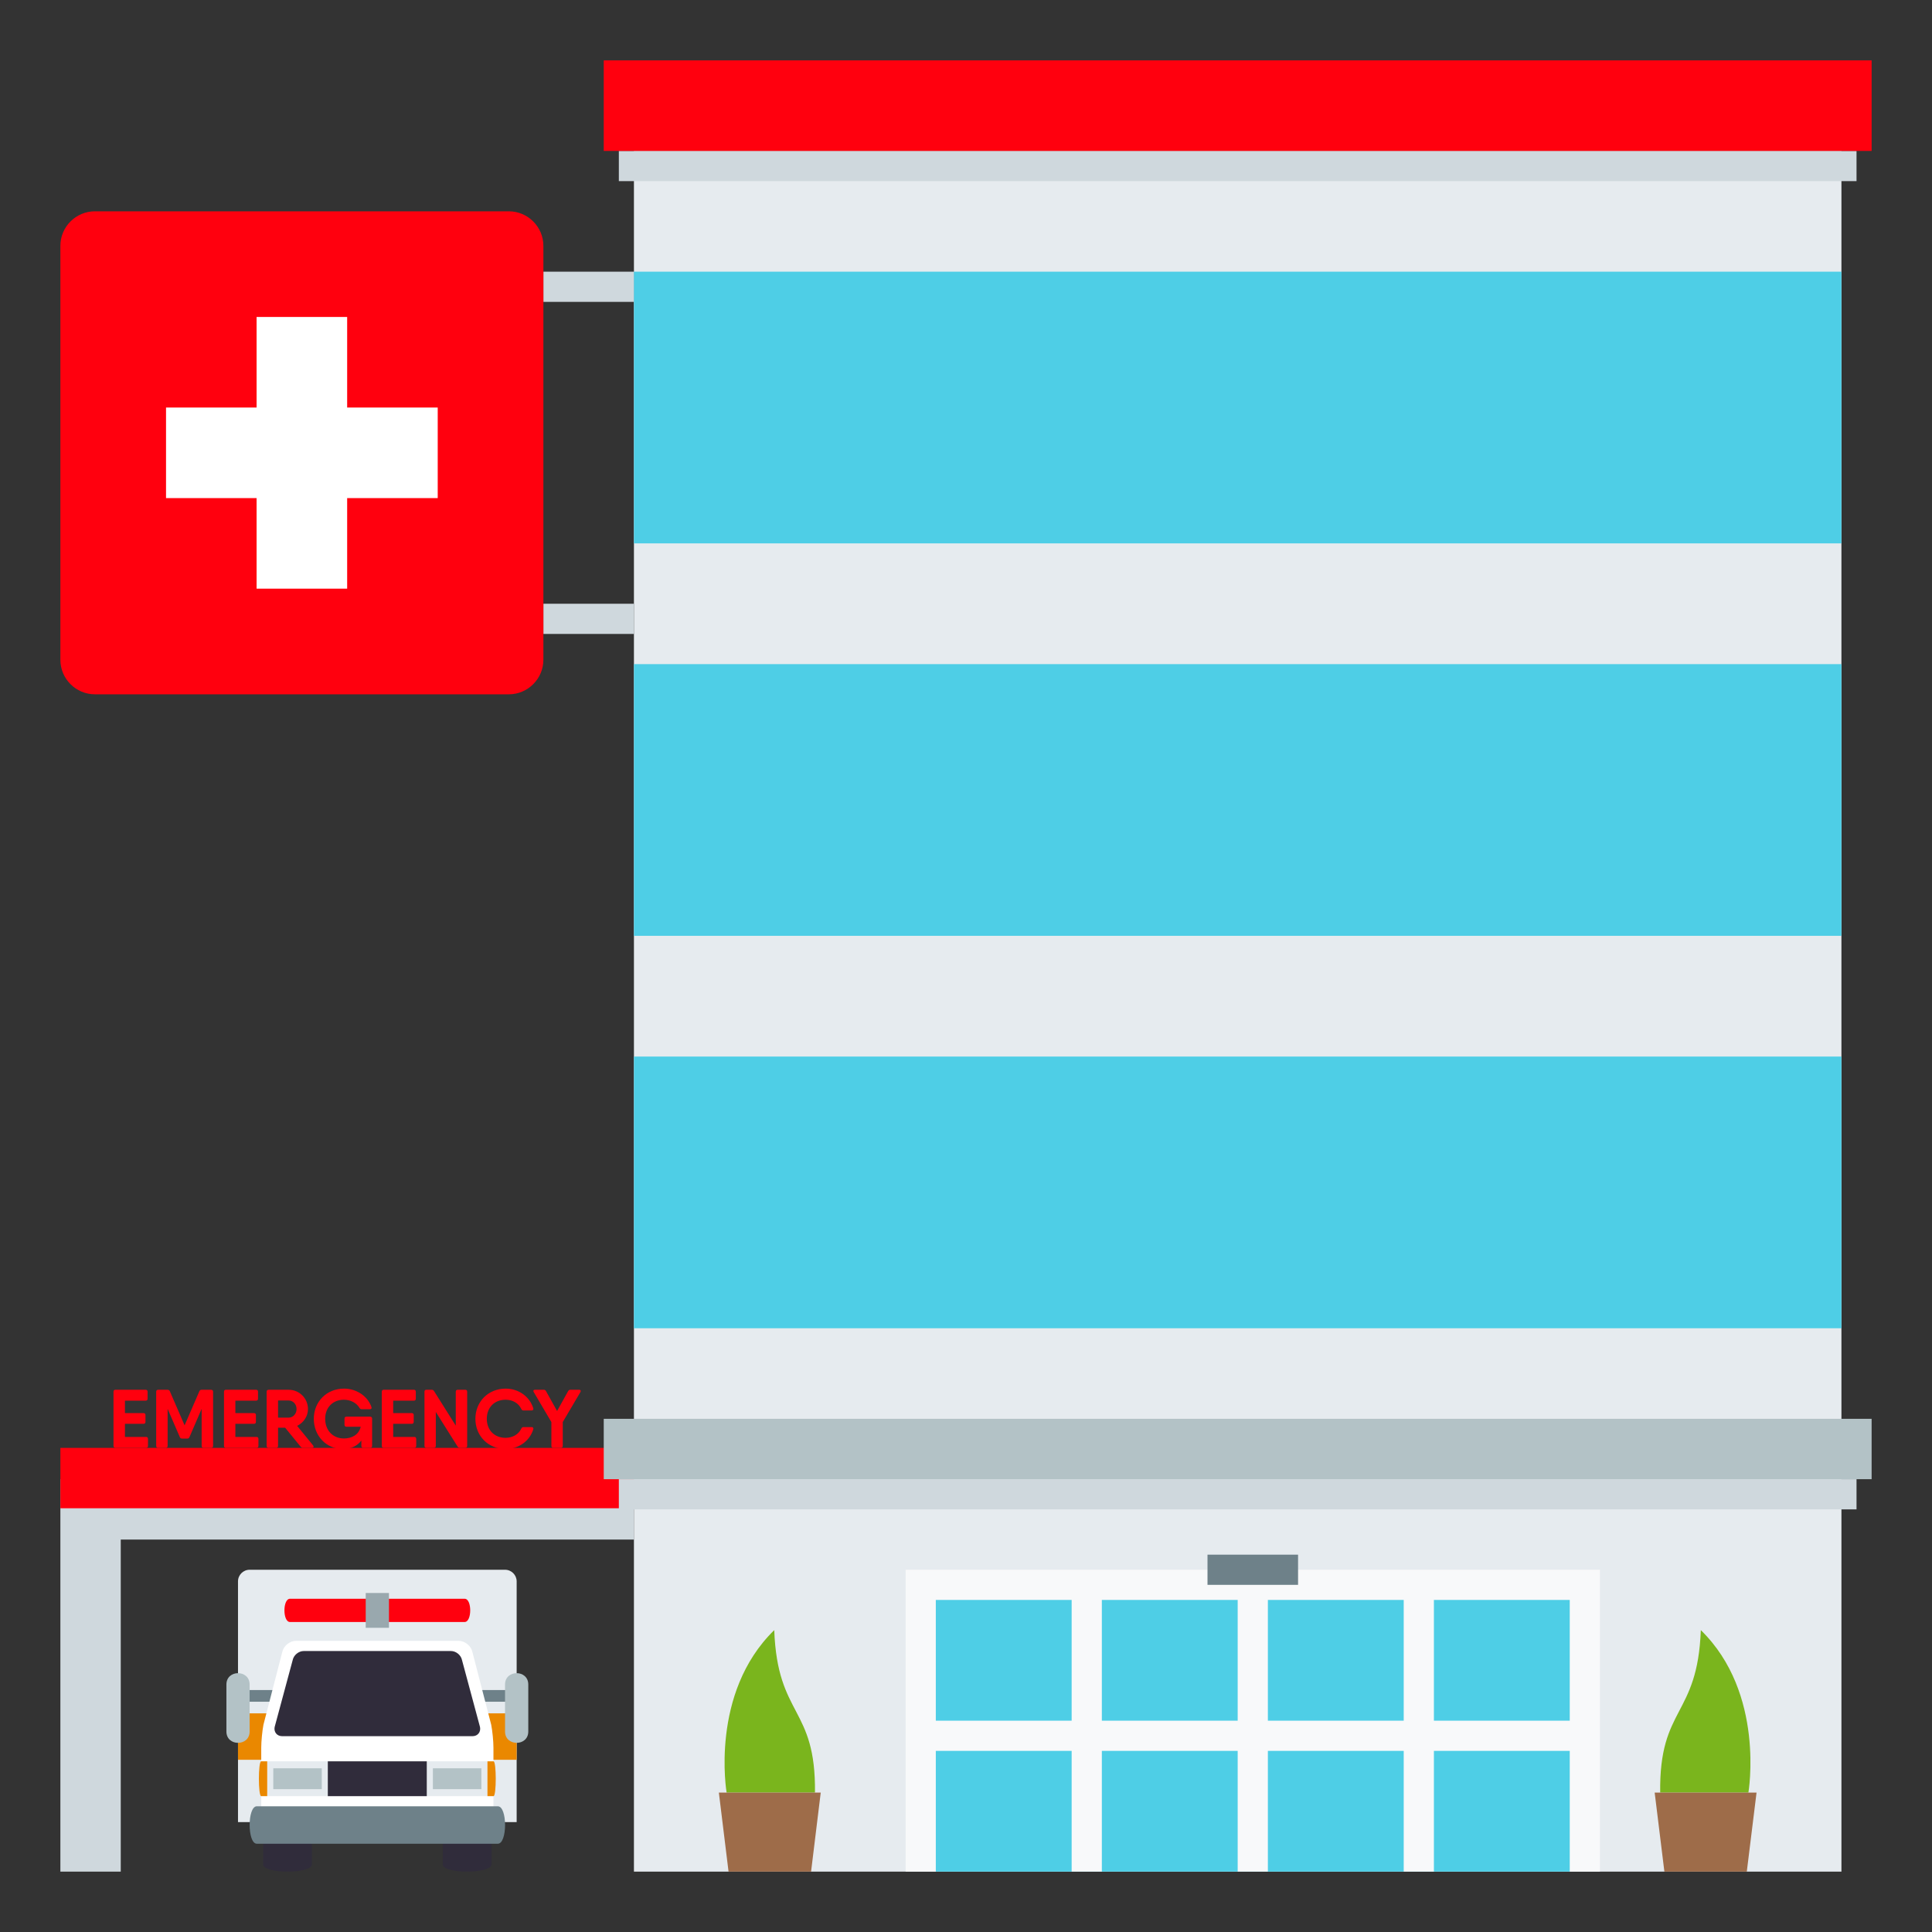 <?xml version="1.0" encoding="utf-8"?>
<!-- Generator: Adobe Illustrator 15.0.0, SVG Export Plug-In . SVG Version: 6.00 Build 0)  -->
<!DOCTYPE svg PUBLIC "-//W3C//DTD SVG 1.1//EN" "http://www.w3.org/Graphics/SVG/1.1/DTD/svg11.dtd">
<svg version="1.1" id="Layer_1" xmlns:x="http://ns.adobe.com/Extensibility/1.0/" xmlns:i="http://ns.adobe.com/AdobeIllustrator/10.0/" xmlns:graph="http://ns.adobe.com/Graphs/1.0/"
	 xmlns="http://www.w3.org/2000/svg" xmlns:xlink="http://www.w3.org/1999/xlink" xmlns:a="http://ns.adobe.com/AdobeSVGViewerExtensions/3.0/"
	 x="0px" y="0px" width="64px" height="64px" viewBox="0 0 64 64" enable-background="new 0 0 64 64" xml:space="preserve">
<rect x="0" y="0" width="64" height="64" fill="#333333" stroke="none"/>
<polygon fill="#CFD8DD" points="2,49 2,62 4,62 4,51 21,51 21,49 "/>
<rect x="2" y="47.963" fill="#FF000E" width="19" height="2"/>
<path fill="#FF000E" d="M4.902,47.664v0.232c0,0.043-0.023,0.066-0.066,0.066H3.885H3.826c-0.043,0-0.066-0.023-0.066-0.066v-1.793
	c0-0.043,0.023-0.066,0.066-0.066h0.313h0.684c0.043,0,0.066,0.023,0.066,0.066v0.232c0,0.041-0.023,0.064-0.066,0.064H4.139v0.412
	h0.615c0.043,0,0.065,0.023,0.065,0.064v0.225c0,0.043-0.022,0.066-0.065,0.066H4.139V47.6h0.697
	C4.879,47.6,4.902,47.623,4.902,47.664z"/>
<path fill="#FF000E" d="M7.059,46.104v1.793c0,0.043-0.023,0.066-0.066,0.066H6.746c-0.043,0-0.066-0.023-0.066-0.066V46.67
	l-0.404,0.936c-0.014,0.035-0.039,0.049-0.076,0.049H6.033c-0.037,0-0.063-0.014-0.076-0.049L5.553,46.67v1.227
	c0,0.043-0.023,0.066-0.065,0.066H5.239c-0.042,0-0.065-0.023-0.065-0.066v-1.793c0-0.043,0.023-0.066,0.065-0.066h0.248h0.064
	c0.036,0,0.062,0.016,0.075,0.049l0.489,1.129l0.489-1.129c0.014-0.033,0.039-0.049,0.075-0.049h0.188h0.123
	C7.035,46.037,7.059,46.061,7.059,46.104z"/>
<path fill="#FF000E" d="M8.561,47.664v0.232c0,0.043-0.023,0.066-0.064,0.066H7.543H7.484c-0.041,0-0.064-0.023-0.064-0.066v-1.793
	c0-0.043,0.023-0.066,0.064-0.066h0.313h0.686c0.041,0,0.064,0.023,0.064,0.066v0.232c0,0.041-0.023,0.064-0.064,0.064H7.797v0.412
	h0.616c0.042,0,0.065,0.023,0.065,0.064v0.225c0,0.043-0.023,0.066-0.065,0.066H7.797V47.6h0.699
	C8.537,47.6,8.561,47.623,8.561,47.664z"/>
<path fill="#FF000E" d="M10.332,47.963h-0.291c-0.034,0-0.061-0.01-0.082-0.039l-0.513-0.629H9.211v0.602
	c0,0.043-0.023,0.066-0.064,0.066H8.898c-0.042,0-0.065-0.023-0.065-0.066v-1.793c0-0.043,0.023-0.066,0.065-0.066h0.313h0.352
	c0.354,0,0.639,0.285,0.639,0.639c0,0.24-0.146,0.453-0.359,0.557l0.529,0.648C10.404,47.924,10.387,47.963,10.332,47.963z
	 M9.211,46.961h0.352c0.143,0,0.261-0.125,0.261-0.285s-0.118-0.283-0.261-0.283H9.211V46.961z"/>
<path fill="#FF000E" d="M12.327,46.996v0.268v0.633c0,0.043-0.023,0.066-0.065,0.066h-0.227c-0.042,0-0.065-0.023-0.065-0.066
	v-0.178C11.834,47.904,11.618,48,11.353,48c-0.546,0-0.958-0.438-0.958-1s0.42-1,1-1c0.428,0,0.793,0.262,0.91,0.611
	c0.016,0.043-0.008,0.072-0.054,0.072h-0.268c-0.036,0-0.059-0.016-0.077-0.047c-0.088-0.154-0.285-0.268-0.512-0.268
	c-0.375,0-0.622,0.262-0.622,0.631c0,0.391,0.26,0.652,0.622,0.652c0.252,0,0.494-0.117,0.555-0.389h-0.471
	c-0.043,0-0.066-0.023-0.066-0.064v-0.203c0-0.043,0.023-0.066,0.066-0.066h0.783C12.304,46.93,12.327,46.953,12.327,46.996z"/>
<path fill="#FF000E" d="M13.788,47.664v0.232c0,0.043-0.023,0.066-0.065,0.066H12.77h-0.058c-0.042,0-0.065-0.023-0.065-0.066
	v-1.793c0-0.043,0.023-0.066,0.065-0.066h0.313h0.685c0.041,0,0.064,0.023,0.064,0.066v0.232c0,0.041-0.023,0.064-0.064,0.064
	h-0.685v0.412h0.616c0.041,0,0.064,0.023,0.064,0.064v0.225c0,0.043-0.023,0.066-0.064,0.066h-0.616V47.6h0.698
	C13.765,47.6,13.788,47.623,13.788,47.664z"/>
<path fill="#FF000E" d="M15.164,46.037h0.247c0.042,0,0.065,0.023,0.065,0.066v1.793c0,0.043-0.023,0.066-0.065,0.066H15.24
	c-0.035,0-0.063-0.014-0.081-0.041l-0.722-1.148v1.123c0,0.043-0.023,0.066-0.064,0.066h-0.248c-0.041,0-0.064-0.023-0.064-0.066
	v-1.793c0-0.043,0.023-0.066,0.064-0.066h0.172c0.034,0,0.063,0.014,0.08,0.043l0.721,1.146v-1.123
	C15.098,46.061,15.121,46.037,15.164,46.037z"/>
<path fill="#FF000E" d="M15.748,47c0-0.563,0.42-1,1.003-1c0.431,0,0.798,0.266,0.915,0.652c0.012,0.043-0.012,0.072-0.057,0.072
	h-0.268c-0.035,0-0.058-0.018-0.073-0.051c-0.086-0.188-0.286-0.305-0.518-0.305c-0.377,0-0.624,0.262-0.624,0.631
	c0,0.371,0.247,0.631,0.624,0.631c0.231,0,0.432-0.117,0.518-0.305c0.016-0.033,0.038-0.051,0.073-0.051h0.268
	c0.045,0,0.07,0.027,0.058,0.068C17.553,47.73,17.184,48,16.751,48C16.168,48,15.748,47.563,15.748,47z"/>
<path fill="#FF000E" d="M19.227,46.115l-0.585,0.992v0.789c0,0.043-0.023,0.066-0.065,0.066h-0.248
	c-0.041,0-0.064-0.023-0.064-0.066v-0.789l-0.584-0.992c-0.027-0.045-0.007-0.078,0.043-0.078h0.287
	c0.037,0,0.061,0.016,0.077,0.047l0.366,0.658l0.365-0.658c0.018-0.031,0.041-0.047,0.077-0.047h0.287
	C19.232,46.037,19.254,46.07,19.227,46.115z"/>
<path fill="#E6EBEF" d="M16.73,52H8.269c-0.212,0-0.385,0.173-0.385,0.385v7.975h9.231v-7.975C17.115,52.173,16.941,52,16.73,52z"/>
<rect x="7.884" y="56.757" fill="#EA8800" width="9.231" height="1.538"/>
<rect x="15.814" y="55.985" fill="#6E8189" width="1.059" height="0.387"/>
<path fill="#B3C2C6" d="M17.5,57.359c0,0.5-0.77,0.5-0.77,0v-1.557c0-0.502,0.77-0.502,0.77,0V57.359z"/>
<rect x="8.126" y="55.985" fill="#6E8189" width="1.059" height="0.387"/>
<path fill="#B3C2C6" d="M7.5,57.359c0,0.5,0.769,0.5,0.769,0v-1.557c0-0.502-0.769-0.502-0.769,0V57.359z"/>
<path fill="#FFFFFF" d="M9.807,54.355c-0.211,0-0.418,0.17-0.458,0.377l-0.622,2.402c-0.04,0.208-0.073,0.551-0.073,0.762v2.642
	c0,0.212,7.692,0.212,7.692,0v-2.642c0-0.211-0.033-0.554-0.074-0.762l-0.621-2.402c-0.041-0.207-0.247-0.377-0.459-0.377H9.807z"/>
<path fill="#302C3B" d="M10.063,54.692c-0.169,0-0.334,0.135-0.368,0.302L9.098,57.21c-0.033,0.167,0.078,0.303,0.248,0.303h6.308
	c0.169,0,0.28-0.136,0.247-0.303l-0.596-2.216c-0.033-0.167-0.199-0.302-0.368-0.302H10.063z"/>
<rect x="8.853" y="58.346" fill="#E6EBEF" width="2.007" height="1.154"/>
<path fill="#EA8800" d="M8.652,58.346c0.1,0,0.2,0,0.2,0V59.5c0,0-0.13,0-0.2,0C8.551,59.5,8.551,58.346,8.652,58.346z"/>
<rect x="9.053" y="58.577" fill="#B3C2C6" width="1.606" height="0.691"/>
<rect x="14.139" y="58.346" fill="#E6EBEF" width="2.008" height="1.154"/>
<path fill="#EA8800" d="M16.348,59.5c-0.101,0-0.201,0-0.201,0v-1.154c0,0,0.13,0,0.201,0C16.447,58.346,16.447,59.5,16.348,59.5z"
	/>
<rect x="14.34" y="58.577" fill="#B3C2C6" width="1.606" height="0.691"/>
<rect x="10.859" y="58.346" fill="#302C3B" width="3.279" height="1.154"/>
<path fill="#302C3B" d="M14.667,60.312v1.448c0,0.32,1.614,0.32,1.614,0v-1.448H14.667z"/>
<path fill="#302C3B" d="M8.717,60.312v1.448c0,0.32,1.615,0.32,1.615,0v-1.448H8.717z"/>
<path fill="#6E8189" d="M16.491,59.835H8.508c-0.318,0-0.318,1.241,0,1.241h7.983C16.811,61.076,16.811,59.835,16.491,59.835z"/>
<path fill="#FF000E" d="M15.393,52.961H9.606c-0.245,0-0.245,0.77,0,0.77h5.786C15.638,53.73,15.638,52.961,15.393,52.961z"/>
<rect x="12.115" y="52.77" fill="#99A8AE" width="0.77" height="1.153"/>
<rect x="21" y="5" fill="#E6EBEF" width="40" height="57"/>
<rect x="20.5" y="5" fill="#CFD8DD" width="41" height="1"/>
<rect x="20" y="2" fill="#FF000E" width="42" height="3"/>
<path id="Shape_35_" fill="#7AB51D" d="M25.648,54c-2.144,2.09-1.578,5.381-1.578,5.381h2.927
	C27.029,56.521,25.754,56.889,25.648,54z"/>
<polygon id="Shape_34_" fill="#9E6C49" points="23.813,59.381 24.134,62 26.868,62 27.188,59.381 "/>
<path id="Shape_33_" fill="#7AB51D" d="M56.342,54c2.143,2.09,1.576,5.381,1.576,5.381h-2.922
	C54.959,56.521,56.234,56.889,56.342,54z"/>
<polygon id="Shape_32_" fill="#9E6C49" points="58.188,59.381 57.865,62 55.135,62 54.813,59.381 "/>
<rect id="Rectangle-path_23_" x="20" y="47" fill="#B3C2C6" width="42" height="2"/>
<rect id="Rectangle-path_22_" x="20.5" y="49" fill="#CFD8DD" width="41" height="1"/>
<rect id="Rectangle-2_1_" x="30" y="52" fill="#F8F9FA" width="23" height="10"/>
<rect id="Rectangle-7_1_" x="31" y="53" fill="#4ECEE6" width="21" height="9"/>
<rect id="Rectangle-4_1_" x="30.5" y="57" fill="#F8F9FA" width="22" height="1"/>
<rect id="Rectangle-5_1_" x="35.5" y="52.5" fill="#F8F9FA" width="1" height="9.5"/>
<rect id="Rectangle-5-Copy-2_1_" x="46.5" y="52.5" fill="#F8F9FA" width="1" height="9.5"/>
<rect id="Rectangle-5-Copy_1_" x="41" y="52.5" fill="#F8F9FA" width="1" height="9.5"/>
<rect id="Rectangle-3_1_" x="40" y="51.5" fill="#6E8189" width="3" height="1"/>
<rect id="Rectangle-path_27_" x="18" y="9" fill="#CFD8DD" width="3" height="1"/>
<rect id="Rectangle-path_26_" x="18" y="20" fill="#CFD8DD" width="3" height="1"/>
<path id="Shape_36_" fill="#FF000E" d="M18,21.857C18,22.486,17.484,23,16.857,23H3.143C2.514,23,2,22.486,2,21.857V8.143
	C2,7.514,2.514,7,3.143,7h13.715C17.484,7,18,7.514,18,8.143V21.857z"/>
<rect id="Rectangle-path_25_" x="5.5" y="13.5" fill="#FFFFFF" width="9" height="3"/>
<rect id="Rectangle-path_24_" x="8.5" y="10.5" fill="#FFFFFF" width="3" height="9"/>
<rect id="Rectangle-path_37_" x="21" y="9" fill="#4ECEE6" width="40" height="9"/>
<rect id="Rectangle-path_29_" x="21" y="22" fill="#4ECEE6" width="40" height="9"/>
<rect id="Rectangle-path_28_" x="21" y="35" fill="#4ECEE6" width="40" height="9"/>
</svg>
